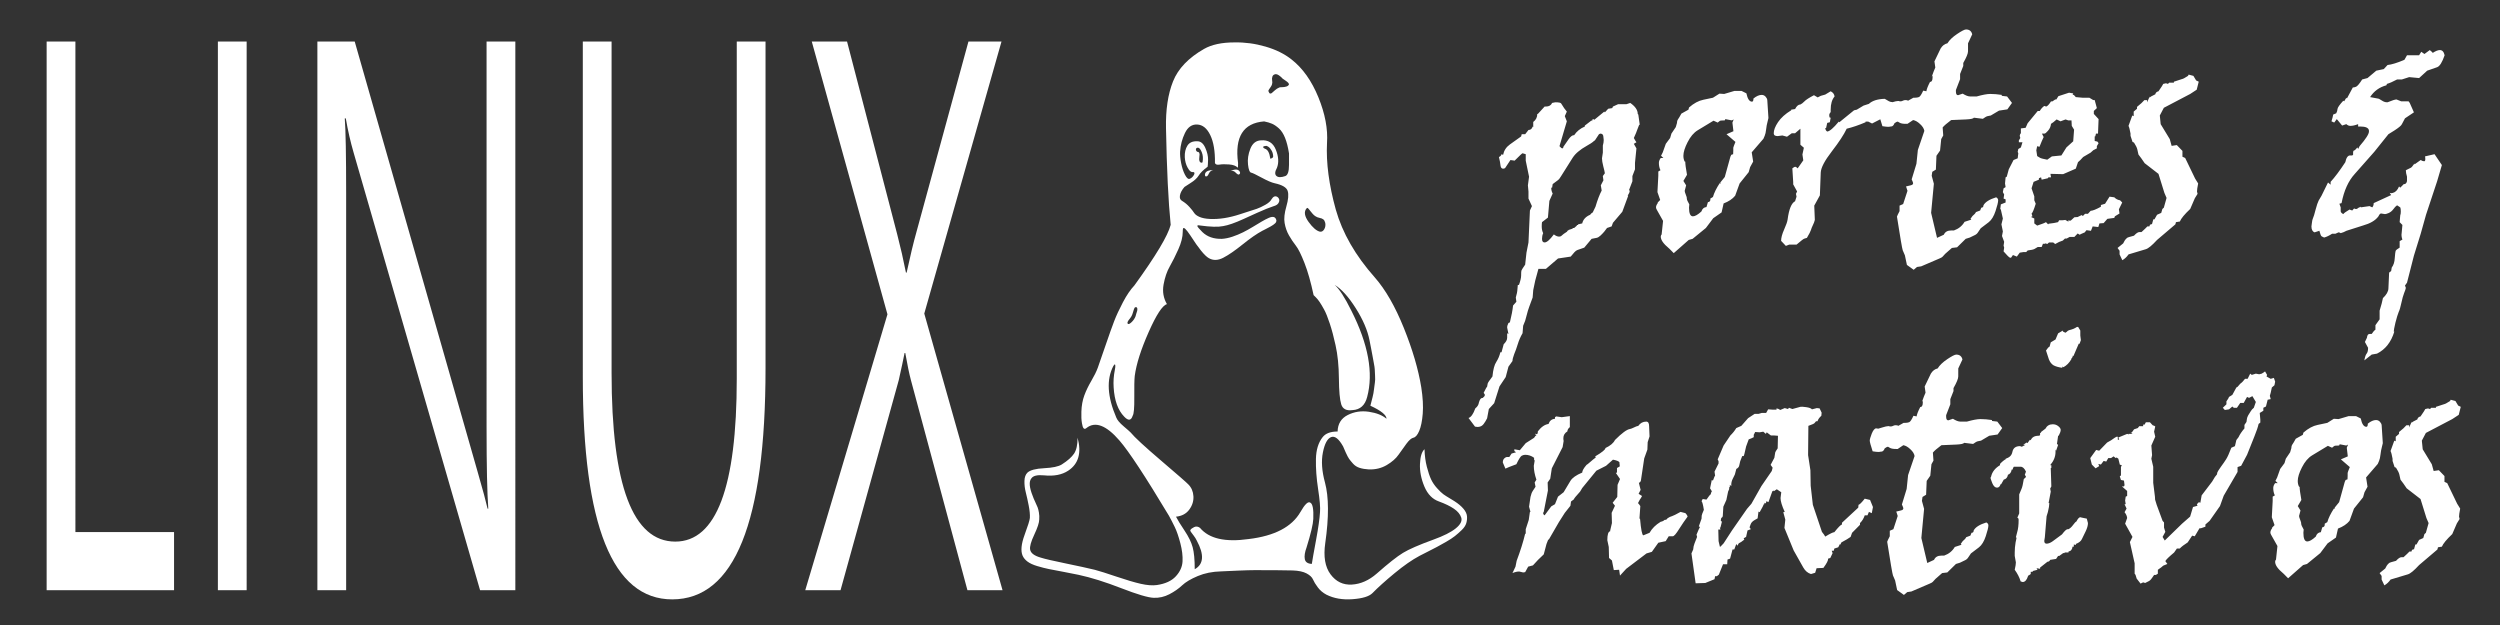 <?xml version="1.0" encoding="UTF-8" standalone="no"?>
<!-- Generator: Gravit.io -->

<svg
   style="isolation:isolate"
   viewBox="0 0 600 150"
   width="600"
   height="150"
   version="1.1"
   id="svg6"
   sodipodi:docname="ports.svg"
   inkscape:version="1.4 (86a8ad7, 2024-10-11)"
   xml:space="preserve"
   xmlns:inkscape="http://www.inkscape.org/namespaces/inkscape"
   xmlns:sodipodi="http://sodipodi.sourceforge.net/DTD/sodipodi-0.dtd"
   xmlns="http://www.w3.org/2000/svg"
   xmlns:svg="http://www.w3.org/2000/svg"><rect x="0" y="0" width="600" height="150" fill="#333333" stroke="none"/><defs
     id="defs6"><rect
       x="304.271"
       y="6.32"
       width="409.005"
       height="302.465"
       id="rect2" /></defs><sodipodi:namedview
     id="namedview6"
     pagecolor="#000000"
     bordercolor="#000000"
     borderopacity="0.25"
     inkscape:showpageshadow="2"
     inkscape:pageopacity="0.0"
     inkscape:pagecheckerboard="0"
     inkscape:deskcolor="#d1d1d1"
     inkscape:zoom="1.1075651"
     inkscape:cx="381.46742"
     inkscape:cy="64.556025"
     inkscape:window-width="1920"
     inkscape:window-height="1017"
     inkscape:window-x="1912"
     inkscape:window-y="-2"
     inkscape:window-maximized="1"
     inkscape:current-layer="svg6"><inkscape:page
       x="0"
       y="0"
       width="600"
       height="150"
       id="page2"
       margin="0"
       bleed="0" /></sodipodi:namedview><path
     fill="#555555"
     d="m 290.138,41.626 c -0.21,0.473 -0.409,0.709 -0.598,0.709 -0.234,0.049 -0.351,-0.075 -0.351,-0.372 0,-0.597 0.445,-0.97 1.336,-1.119 h 0.702 c -0.516,0.049 -0.878,0.31 -1.088,0.783 z m 6.393,-0.224 c -0.351,-0.372 -0.761,-0.485 -1.23,-0.337 1.124,-0.547 1.874,-0.497 2.249,0.15 0.141,0.299 0.07,0.523 -0.211,0.671 -0.187,0.049 -0.456,-0.112 -0.807,-0.485 z m -24.277,32.558 c -0.095,0.199 -0.2,0.51 -0.317,0.933 -0.117,0.423 -0.246,0.759 -0.387,1.007 -0.141,0.248 -0.375,0.571 -0.702,0.969 -0.328,0.496 -0.352,0.795 -0.07,0.895 0.187,0.049 0.48,-0.125 0.879,-0.523 0.399,-0.398 0.692,-0.846 0.879,-1.344 0.046,-0.15 0.094,-0.324 0.142,-0.523 0.048,-0.199 0.095,-0.348 0.142,-0.449 0.046,-0.1 0.082,-0.212 0.106,-0.337 0.024,-0.124 0.036,-0.224 0.036,-0.298 v -0.224 c 0,0 -0.023,-0.062 -0.07,-0.186 -0.046,-0.124 -0.117,-0.174 -0.211,-0.15 -0.192,-0.044 -0.333,0.03 -0.427,0.229 z m 56.634,23.419 c 0.187,-0.746 0.363,-1.43 0.526,-2.05 0.163,-0.621 0.28,-1.267 0.351,-1.938 0.07,-0.671 0.141,-1.206 0.211,-1.604 0.07,-0.398 0.083,-0.957 0.036,-1.678 -0.046,-0.721 -0.07,-1.205 -0.07,-1.454 0,-0.248 -0.082,-0.795 -0.245,-1.64 -0.163,-0.845 -0.257,-1.355 -0.281,-1.53 -0.024,-0.175 -0.141,-0.796 -0.351,-1.864 -0.21,-1.068 -0.339,-1.726 -0.387,-1.976 -0.468,-2.387 -1.569,-4.948 -3.303,-7.683 -1.734,-2.735 -3.421,-4.6 -5.059,-5.595 1.124,0.994 2.459,3.058 4.005,6.191 4.076,8.055 5.34,14.966 3.793,20.734 -0.516,1.989 -1.686,3.034 -3.512,3.134 -1.453,0.199 -2.354,-0.261 -2.705,-1.38 -0.351,-1.119 -0.538,-3.194 -0.562,-6.227 -0.024,-3.033 -0.293,-5.693 -0.807,-7.981 -0.421,-1.94 -0.878,-3.655 -1.369,-5.146 -0.492,-1.491 -0.948,-2.622 -1.369,-3.394 -0.421,-0.772 -0.784,-1.381 -1.088,-1.828 -0.304,-0.447 -0.609,-0.82 -0.913,-1.119 -0.304,-0.299 -0.48,-0.473 -0.526,-0.523 -0.657,-3.084 -1.383,-5.645 -2.179,-7.683 -0.796,-2.038 -1.487,-3.431 -2.073,-4.177 -0.586,-0.746 -1.136,-1.567 -1.65,-2.461 -0.514,-0.894 -0.866,-1.889 -1.055,-2.983 -0.187,-1.044 -0.046,-2.374 0.423,-3.991 0.469,-1.617 0.575,-2.847 0.317,-3.692 -0.258,-0.845 -1.3,-1.466 -3.128,-1.864 -0.703,-0.15 -1.746,-0.597 -3.128,-1.344 -1.382,-0.746 -2.213,-1.144 -2.494,-1.193 -0.375,-0.049 -0.633,-0.695 -0.773,-1.938 -0.141,-1.243 0.046,-2.511 0.562,-3.805 0.516,-1.294 1.359,-1.965 2.53,-2.014 1.733,-0.15 2.928,0.597 3.584,2.239 0.657,1.642 0.75,3.085 0.281,4.327 -0.516,0.945 -0.563,1.604 -0.142,1.976 0.421,0.372 1.124,0.385 2.109,0.038 0.609,-0.199 0.913,-1.094 0.913,-2.685 v -2.759 c -0.234,-1.493 -0.55,-2.735 -0.949,-3.728 -0.399,-0.993 -0.89,-1.751 -1.475,-2.275 -0.585,-0.524 -1.135,-0.897 -1.65,-1.119 -0.516,-0.223 -1.148,-0.409 -1.898,-0.559 -5.013,0.398 -7.097,3.729 -6.253,9.993 0,0.746 -0.023,1.119 -0.07,1.119 -0.421,-0.447 -1.112,-0.708 -2.073,-0.783 -0.961,-0.075 -1.734,-0.062 -2.318,0.038 -0.585,0.1 -0.947,-0.024 -1.088,-0.372 0.046,-2.834 -0.328,-5.072 -1.124,-6.714 -0.796,-1.642 -1.85,-2.488 -3.161,-2.537 -1.265,-0.049 -2.237,0.634 -2.916,2.05 -0.679,1.416 -1.066,2.895 -1.16,4.437 -0.046,0.746 0.035,1.666 0.245,2.759 0.21,1.093 0.514,2.026 0.913,2.797 0.399,0.772 0.761,1.107 1.088,1.007 0.468,-0.15 0.842,-0.498 1.124,-1.045 0.187,-0.447 0.023,-0.646 -0.492,-0.597 -0.328,0 -0.691,-0.36 -1.088,-1.081 -0.397,-0.721 -0.62,-1.554 -0.668,-2.499 -0.046,-1.093 0.164,-2.013 0.632,-2.759 0.468,-0.746 1.264,-1.095 2.39,-1.045 0.796,0 1.429,0.522 1.898,1.566 0.469,1.044 0.692,2.014 0.668,2.909 -0.024,0.896 -0.059,1.442 -0.106,1.64 -1.03,0.746 -1.756,1.467 -2.179,2.162 -0.375,0.597 -1.019,1.181 -1.931,1.752 -0.913,0.571 -1.393,0.882 -1.441,0.933 -0.609,0.697 -0.971,1.368 -1.088,2.014 -0.117,0.646 0.058,1.094 0.526,1.344 0.657,0.398 1.242,0.882 1.756,1.454 0.514,0.571 0.889,1.044 1.124,1.418 0.235,0.374 0.669,0.697 1.3,0.969 0.631,0.272 1.462,0.434 2.494,0.485 2.202,0.1 4.592,-0.273 7.168,-1.119 0.095,-0.049 0.633,-0.224 1.617,-0.523 0.983,-0.299 1.791,-0.56 2.424,-0.783 0.633,-0.223 1.324,-0.546 2.073,-0.969 0.75,-0.423 1.241,-0.858 1.475,-1.306 0.421,-0.697 0.89,-0.896 1.405,-0.597 0.234,0.15 0.386,0.361 0.456,0.635 0.07,0.274 0,0.572 -0.211,0.895 -0.211,0.323 -0.598,0.559 -1.16,0.709 -0.937,0.299 -2.261,0.834 -3.971,1.604 -1.71,0.77 -2.776,1.255 -3.197,1.454 -2.061,0.945 -3.701,1.517 -4.92,1.716 -1.171,0.248 -3.021,0.198 -5.552,-0.15 -0.468,-0.1 -0.678,-0.05 -0.632,0.15 0.046,0.2 0.444,0.673 1.194,1.418 1.171,1.144 2.74,1.691 4.708,1.64 0.796,-0.049 1.639,-0.224 2.53,-0.523 0.89,-0.299 1.734,-0.648 2.53,-1.045 0.796,-0.398 1.581,-0.833 2.354,-1.306 0.773,-0.473 1.477,-0.895 2.109,-1.267 0.633,-0.372 1.207,-0.671 1.722,-0.895 0.516,-0.224 0.926,-0.286 1.23,-0.186 0.304,0.1 0.504,0.374 0.598,0.821 0,0.1 -0.023,0.212 -0.07,0.337 -0.046,0.124 -0.14,0.248 -0.281,0.372 -0.141,0.124 -0.282,0.236 -0.423,0.337 -0.141,0.1 -0.34,0.224 -0.598,0.372 -0.258,0.148 -0.468,0.26 -0.632,0.337 -0.163,0.076 -0.397,0.2 -0.702,0.372 -0.304,0.172 -0.527,0.284 -0.668,0.337 -1.312,0.697 -2.892,1.791 -4.742,3.282 -1.85,1.491 -3.407,2.56 -4.672,3.208 -1.265,0.648 -2.413,0.672 -3.442,0.074 -0.983,-0.547 -2.459,-2.362 -4.427,-5.444 -1.03,-1.542 -1.615,-2.088 -1.756,-1.64 -0.046,0.15 -0.07,0.398 -0.07,0.745 0,1.243 -0.352,2.648 -1.055,4.215 -0.703,1.567 -1.394,2.947 -2.073,4.139 -0.679,1.192 -1.171,2.634 -1.475,4.327 -0.304,1.693 -0.035,3.26 0.807,4.7 -1.078,0.299 -2.542,2.537 -4.391,6.714 -1.85,4.177 -2.962,7.682 -3.337,10.516 -0.095,0.896 -0.13,2.611 -0.106,5.146 0.024,2.535 -0.105,4.002 -0.387,4.401 -0.375,1.193 -1.054,1.268 -2.037,0.224 -1.499,-1.542 -2.342,-3.879 -2.53,-7.01 -0.095,-1.392 -6.4e-4,-2.785 0.281,-4.177 0.187,-0.945 0.164,-1.393 -0.07,-1.344 l -0.281,0.372 c -1.686,3.232 -1.453,7.358 0.702,12.38 0.234,0.597 0.819,1.293 1.756,2.088 0.937,0.796 1.499,1.293 1.686,1.492 0.937,1.144 3.373,3.394 7.308,6.75 3.935,3.356 6.113,5.258 6.534,5.707 0.75,0.746 1.159,1.691 1.23,2.833 0.07,1.142 -0.258,2.212 -0.985,3.208 -0.727,0.996 -1.793,1.568 -3.197,1.716 0.375,0.746 1.054,1.853 2.037,3.32 0.983,1.467 1.639,2.809 1.967,4.027 0.328,1.217 0.492,2.97 0.492,5.258 2.156,-1.193 2.32,-3.481 0.492,-6.862 -0.187,-0.398 -0.433,-0.796 -0.738,-1.193 -0.304,-0.398 -0.527,-0.696 -0.668,-0.895 -0.141,-0.199 -0.188,-0.348 -0.142,-0.449 0.141,-0.248 0.445,-0.485 0.913,-0.709 0.468,-0.224 0.936,-0.162 1.405,0.186 2.156,2.586 6.043,3.481 11.663,2.685 6.23,-0.746 10.375,-2.909 12.437,-6.49 1.078,-1.889 1.875,-2.635 2.39,-2.239 0.562,0.299 0.796,1.592 0.702,3.879 -0.046,1.243 -0.585,3.53 -1.617,6.862 -0.421,1.144 -0.562,2.077 -0.423,2.797 0.139,0.721 0.702,1.106 1.686,1.155 0.141,-0.945 0.48,-2.859 1.019,-5.743 0.538,-2.883 0.854,-5.121 0.949,-6.714 0.095,-1.044 -0.058,-2.871 -0.456,-5.482 -0.399,-2.611 -0.574,-5.023 -0.526,-7.234 0.048,-2.212 0.587,-3.964 1.617,-5.258 0.703,-0.896 1.898,-1.344 3.584,-1.344 0.046,-1.839 0.854,-3.157 2.424,-3.953 1.569,-0.796 3.268,-1.057 5.095,-0.783 1.827,0.274 3.233,0.833 4.216,1.678 -0.002,-0.893 -1.291,-1.938 -3.867,-3.131 z M 288.449,36.589 c -0.258,-0.648 -0.527,-1.021 -0.807,-1.119 -0.421,-0.1 -0.632,0.074 -0.632,0.523 0.095,0.248 0.211,0.398 0.351,0.449 0.468,0 0.632,0.373 0.492,1.119 -0.141,0.994 0.046,1.492 0.562,1.492 0.141,0 0.211,-0.075 0.211,-0.224 0.139,-0.845 0.08,-1.591 -0.178,-2.239 z m 29.161,16.075 c -0.21,-0.173 -0.514,-0.298 -0.913,-0.372 -0.399,-0.075 -0.738,-0.212 -1.019,-0.411 -0.234,-0.15 -0.456,-0.348 -0.668,-0.597 -0.211,-0.248 -0.376,-0.447 -0.492,-0.597 -0.117,-0.15 -0.246,-0.311 -0.387,-0.485 -0.141,-0.173 -0.235,-0.273 -0.281,-0.298 -0.046,-0.025 -0.14,0.012 -0.281,0.112 -0.657,0.796 -0.492,1.877 0.492,3.244 0.985,1.367 1.899,2.15 2.741,2.349 0.421,0.049 0.761,-0.15 1.019,-0.597 0.258,-0.447 0.34,-0.944 0.245,-1.492 -0.095,-0.398 -0.247,-0.683 -0.456,-0.857 z m -12.05,-15.03 c 0,-0.547 -0.117,-1.032 -0.351,-1.454 -0.234,-0.422 -0.492,-0.733 -0.773,-0.933 -0.282,-0.2 -0.492,-0.275 -0.632,-0.224 -0.657,0.049 -0.821,0.224 -0.492,0.523 l 0.281,0.15 c 0.657,0.199 1.079,0.97 1.266,2.313 0,0.15 0.187,0.099 0.562,-0.15 z m 3.618,-17.751 c -0.117,-0.148 -0.328,-0.322 -0.632,-0.523 -0.304,-0.2 -0.527,-0.35 -0.668,-0.449 -0.703,-0.746 -1.265,-1.119 -1.686,-1.119 -0.421,0.049 -0.69,0.235 -0.807,0.558 -0.117,0.323 -0.14,0.646 -0.07,0.969 0.07,0.323 0.058,0.634 -0.036,0.933 -0.046,0.199 -0.187,0.46 -0.423,0.783 -0.235,0.323 -0.376,0.547 -0.423,0.671 -0.046,0.124 0.024,0.336 0.211,0.635 0.187,0.15 0.375,0.15 0.562,0 0.187,-0.15 0.445,-0.373 0.773,-0.671 0.328,-0.298 0.68,-0.521 1.055,-0.671 0.046,-0.049 0.257,-0.074 0.632,-0.074 0.375,0 0.726,-0.05 1.055,-0.15 0.328,-0.1 0.539,-0.274 0.632,-0.523 0,-0.098 -0.058,-0.222 -0.175,-0.37 z m 42.057,102.221 c 0.516,0.622 0.797,1.219 0.843,1.79 0.046,0.571 -0.012,1.131 -0.175,1.678 -0.163,0.547 -0.526,1.094 -1.088,1.64 -0.562,0.546 -1.112,1.03 -1.65,1.454 -0.538,0.423 -1.241,0.883 -2.109,1.38 -0.868,0.496 -1.605,0.907 -2.213,1.232 -0.607,0.325 -1.357,0.71 -2.249,1.155 -0.892,0.446 -1.524,0.769 -1.898,0.969 -1.779,0.945 -3.782,2.337 -6.008,4.177 -2.226,1.839 -3.994,3.431 -5.304,4.774 -0.796,0.796 -2.389,1.28 -4.778,1.454 -2.389,0.173 -4.474,-0.187 -6.253,-1.081 -0.844,-0.447 -1.535,-1.031 -2.073,-1.752 -0.538,-0.721 -0.925,-1.355 -1.16,-1.902 -0.235,-0.547 -0.75,-1.032 -1.545,-1.454 -0.794,-0.422 -1.896,-0.658 -3.303,-0.709 -2.061,-0.049 -5.106,-0.074 -9.136,-0.074 -0.89,0 -2.225,0.037 -4.005,0.112 -1.779,0.075 -3.138,0.137 -4.077,0.186 -2.061,0.049 -3.923,0.422 -5.585,1.119 -1.662,0.697 -2.916,1.443 -3.76,2.239 -0.844,0.796 -1.863,1.504 -3.056,2.127 -1.193,0.622 -2.446,0.908 -3.76,0.857 -1.358,-0.049 -3.958,-0.82 -7.8,-2.313 -3.842,-1.493 -7.262,-2.562 -10.26,-3.208 -0.89,-0.199 -2.085,-0.435 -3.584,-0.709 -1.499,-0.274 -2.67,-0.497 -3.512,-0.671 -0.842,-0.173 -1.767,-0.41 -2.775,-0.709 -1.007,-0.299 -1.792,-0.66 -2.354,-1.081 -0.562,-0.422 -0.96,-0.906 -1.194,-1.454 -0.468,-1.144 -0.304,-2.797 0.492,-4.96 0.796,-2.162 1.218,-3.517 1.266,-4.065 0.046,-0.796 -0.047,-1.79 -0.281,-2.983 -0.234,-1.193 -0.468,-2.25 -0.702,-3.17 -0.234,-0.92 -0.34,-1.827 -0.317,-2.723 0.022,-0.896 0.268,-1.567 0.738,-2.014 0.657,-0.597 1.991,-0.945 4.005,-1.045 2.013,-0.1 3.419,-0.399 4.216,-0.895 1.406,-0.896 2.39,-1.766 2.952,-2.611 0.562,-0.845 0.843,-2.113 0.843,-3.805 0.983,3.63 0.234,6.265 -2.249,7.905 -1.499,0.994 -3.443,1.368 -5.833,1.119 -1.593,-0.15 -2.601,0.099 -3.022,0.745 -0.609,0.746 -0.492,2.163 0.351,4.251 0.095,0.299 0.282,0.747 0.562,1.344 0.28,0.597 0.48,1.045 0.598,1.344 0.118,0.299 0.224,0.722 0.317,1.267 0.093,0.546 0.116,1.092 0.07,1.64 0,0.746 -0.398,1.964 -1.194,3.654 -0.796,1.69 -1.124,2.883 -0.985,3.58 0.141,0.845 1.007,1.491 2.599,1.938 0.937,0.299 2.916,0.759 5.938,1.38 3.022,0.621 5.352,1.131 6.991,1.53 1.124,0.299 2.858,0.846 5.201,1.64 2.343,0.794 4.275,1.366 5.797,1.716 1.522,0.35 2.821,0.45 3.899,0.298 2.015,-0.299 3.526,-0.995 4.533,-2.088 1.007,-1.093 1.546,-2.287 1.617,-3.58 0.07,-1.294 -0.105,-2.748 -0.526,-4.363 -0.421,-1.615 -0.866,-2.908 -1.336,-3.879 -0.469,-0.971 -0.938,-1.878 -1.405,-2.723 -5.668,-9.447 -9.626,-15.464 -11.874,-18.051 -3.185,-3.68 -5.832,-4.675 -7.94,-2.983 -0.516,0.447 -0.867,0.074 -1.055,-1.119 -0.141,-0.796 -0.188,-1.74 -0.142,-2.833 0.046,-1.442 0.28,-2.734 0.702,-3.879 0.421,-1.144 0.983,-2.313 1.686,-3.506 0.703,-1.193 1.218,-2.238 1.545,-3.134 0.375,-1.044 0.995,-2.834 1.862,-5.37 0.866,-2.536 1.557,-4.475 2.073,-5.817 0.516,-1.341 1.219,-2.858 2.109,-4.549 0.89,-1.691 1.804,-3.034 2.741,-4.027 5.152,-7.111 8.056,-11.959 8.713,-14.545 -0.562,-5.569 -0.937,-13.277 -1.124,-23.123 -0.095,-4.476 0.468,-8.242 1.686,-11.299 1.219,-3.057 3.701,-5.655 7.447,-7.795 1.827,-1.044 4.263,-1.566 7.308,-1.566 2.482,-0.049 4.965,0.286 7.447,1.007 2.482,0.721 4.567,1.753 6.253,3.096 2.67,2.089 4.813,5.11 6.429,9.063 1.616,3.953 2.307,7.619 2.073,11.001 -0.234,4.724 0.469,10.045 2.109,15.963 1.593,5.618 4.708,11.038 9.345,16.259 2.577,2.934 4.907,6.987 6.991,12.158 2.084,5.171 3.477,9.92 4.18,14.247 0.375,2.436 0.492,4.537 0.351,6.303 -0.141,1.766 -0.422,3.146 -0.843,4.139 -0.421,0.993 -0.89,1.539 -1.405,1.64 -0.468,0.1 -1.018,0.573 -1.65,1.418 -0.633,0.845 -1.265,1.727 -1.898,2.647 -0.633,0.92 -1.581,1.753 -2.847,2.499 -1.265,0.746 -2.694,1.095 -4.286,1.045 -0.844,-0.049 -1.581,-0.173 -2.213,-0.372 -0.631,-0.199 -1.158,-0.535 -1.581,-1.007 -0.423,-0.473 -0.739,-0.858 -0.949,-1.155 -0.21,-0.298 -0.479,-0.808 -0.807,-1.53 -0.328,-0.722 -0.539,-1.207 -0.632,-1.454 -1.03,-1.839 -1.99,-2.586 -2.88,-2.239 -0.89,0.347 -1.546,1.565 -1.967,3.654 -0.421,2.089 -0.257,4.501 0.492,7.234 0.937,3.482 0.96,8.33 0.07,14.545 -0.468,3.232 -0.046,5.731 1.266,7.497 1.312,1.766 3.021,2.586 5.129,2.461 2.108,-0.126 4.098,-1.008 5.972,-2.647 2.764,-2.436 4.861,-4.089 6.289,-4.96 1.429,-0.87 3.852,-1.927 7.272,-3.17 2.482,-0.896 4.286,-1.804 5.41,-2.723 1.124,-0.92 1.557,-1.777 1.3,-2.573 -0.258,-0.796 -0.843,-1.504 -1.756,-2.127 -0.913,-0.622 -2.119,-1.206 -3.618,-1.752 -1.545,-0.547 -2.705,-1.741 -3.478,-3.58 -0.773,-1.839 -1.125,-3.642 -1.055,-5.408 0.07,-1.766 0.433,-2.947 1.088,-3.542 0.046,1.542 0.234,2.947 0.562,4.215 0.328,1.268 0.668,2.275 1.019,3.022 0.351,0.746 0.831,1.455 1.441,2.127 0.61,0.671 1.102,1.144 1.475,1.418 0.373,0.274 0.877,0.597 1.511,0.969 0.634,0.372 1.021,0.609 1.16,0.709 0.937,0.599 1.663,1.208 2.179,1.831 z"
     id="path1"
     style="fill:#ffffff;stroke-width:6.684" /><path
     style="font-size:97.019px;line-height:1.7;font-family:'Yu Gothic UI';-inkscape-font-specification:'Yu Gothic UI';letter-spacing:1.705px;word-spacing:7.97px;fill:#ffffff;stroke-width:1.474"
     d="M 41.771,141.646 H 11.193 V 9.965 h 6.905 V 127.688 h 23.673 z m 17.426,0 H 52.292 V 9.965 h 6.905 z m 64.484,0 h -8.466 L 84.884,36.687 q -1.151,-3.949 -1.891,-8.264 h -0.247 q 0.329,4.224 0.329,18.09 V 141.646 H 76.171 V 9.965 h 8.96 L 114.639,113.271 q 1.849,6.428 2.384,8.815 h 0.164 q -0.411,-5.693 -0.411,-19.376 V 9.965 h 6.905 z m 60.046,-53.26 q 0,55.464 -22.399,55.464 -21.454,0 -21.454,-53.352 V 9.965 h 6.905 V 89.488 q 0,40.496 15.289,40.496 14.755,0 14.755,-39.118 V 9.965 h 6.905 z m 56.881,53.26 h -8.425 l -13.563,-50.413 q -0.616,-2.296 -1.356,-6.52 h -0.164 q -0.411,2.112 -1.397,6.52 l -13.974,50.413 h -8.466 L 212.989,75.438 194.824,9.965 h 8.466 L 215.332,56.246 q 1.192,4.591 2.096,9.183 h 0.164 q 1.315,-6.061 2.302,-9.55 L 232.429,9.965 h 7.932 L 221.826,75.255 Z"
     id="text1"
     aria-label="LINUX" /><g
     id="text2"
     style="font-size:85.333px;line-height:0.6;font-family:'Yu Gothic UI';-inkscape-font-specification:'Yu Gothic UI';letter-spacing:-1.725px;word-spacing:7.01px;white-space:pre;fill:#ffffff"
     transform="matrix(1.107,0,0,1.208,22.845,-10.347)"
     aria-label="portes &amp;&#10;nativos"><path
       style="font-size:64px;font-family:'Viner Hand ITC';-inkscape-font-specification:'Viner Hand ITC'"
       d="m 320.646,35.42 q 0.812,-1.125 2.312,-1.719 v -0.188 l 1.469,-1.031 0.125,0.188 v -0.312 l 0.25,-0.125 0.219,0.125 2.156,-1.625 0.125,0.156 0.719,-0.719 0.875,-0.125 0.156,-0.312 1.125,-0.469 h 1.812 l 0.812,-0.25 q 1.625,1.031 1.625,2.188 l 0.125,0.125 0.312,2.031 h -0.125 q -0.281,0.594 -0.438,1.031 -0.125,0.406 -0.719,1.594 0.344,0.594 0.562,0.844 l -0.562,0.312 0.562,0.906 -0.312,2.875 v 1.281 l -0.562,1.344 v 1.031 l -0.719,1.719 q 0.125,0.125 0.125,0.25 0,0.281 -0.438,0.906 h 0.125 l -1.281,3.188 -2.031,2.188 -0.281,0.719 -1,0.312 q -0.281,0.375 -0.594,0.719 -0.312,0.344 -0.812,0.781 -0.469,0.406 -0.875,0.469 l -1.062,0.188 -1.594,1.75 -1.469,0.469 q -0.312,0.094 -0.656,0.438 l -0.812,0.875 -2.75,0.375 -2.625,2.062 h -1.625 l -0.688,2.312 -0.438,1.906 -0.125,1.469 q -0.906,2.219 -1.031,2.625 l -0.594,2 -0.438,1 -0.125,1.469 q -0.656,1.031 -1.031,2.156 -0.375,1.125 -0.781,2 -0.375,0.906 -0.375,1.375 l -0.875,1.125 -0.594,2.062 -1.344,1.844 -1.156,3.344 -1.156,1.156 -0.375,1.844 q 0,0.031 -0.375,0.625 -0.375,0.594 -0.75,0.844 -0.406,0.25 -0.969,0.25 l -0.531,-0.062 -1.406,-1.719 q 0.812,-0.219 1.469,-1.906 0.688,-0.5 0.781,-1.156 0.281,-0.906 0.688,-0.906 h 0.125 q 0.469,-0.344 0.469,-0.562 v -0.125 l -0.25,-0.344 q 0.625,-1.156 0.75,-1.219 l 0.125,-0.625 q 0.062,-0.25 1.031,-1.406 0.219,-2.062 0.844,-2.906 0.594,-0.844 0.875,-1.906 h 0.25 l 0.469,-1.594 q 0.75,-0.656 0.75,-1.281 v -0.906 l 0.281,0.156 -0.281,-1.281 q 0,-0.406 0.281,-0.906 l 0.312,-0.125 q 0.531,-1.969 0.688,-3.344 l 0.719,-0.75 -0.125,-0.844 q 0,-0.031 0.156,-0.562 0.188,-0.5 0.281,-1.938 h 0.25 q 0.469,-1.219 0.469,-1.844 0,-0.812 0.062,-1 0.062,-0.188 0.812,-1.188 l 0.281,-2.375 0.438,-2.031 0.312,-6.344 0.438,-0.875 -0.75,-1.5 v -1.406 l -0.125,-1.219 0.25,-1.719 -0.719,-3.188 v -1.281 l -0.688,-0.188 q -0.094,-0.031 -1.719,1.469 l -0.906,-0.125 -1.156,1.594 q -0.188,0.125 -0.438,0.125 -0.469,0 -0.562,-0.625 -0.062,-0.656 -0.344,-1.688 0.469,-0.188 0.562,-0.562 l 0.344,0.125 q 0.281,-1.281 1.469,-2.062 l 2.438,-1.594 0.125,-0.438 h 0.75 l 0.719,-0.844 q 0.688,0 0.906,-0.688 l 0.125,0.125 v -1.031 q 0.875,-0.594 0.875,-1.594 h 0.125 l 1.469,-1.469 h 0.281 q 1,0 1.344,-0.719 l 0.688,-0.125 q 1.156,0 1.281,0.25 0.688,1.062 1.219,1.594 l -0.438,0.906 0.438,1.031 -1.594,4.938 q 0.438,0.438 0.562,0.438 0.281,0 0.281,-0.312 l 1.156,-1.531 q 0.625,-0.781 1.125,-0.781 z m 6.656,7.562 q -0.062,-0.406 -0.344,-1.375 -0.281,-1 -0.281,-1.594 l 0.188,-1.125 v -1.406 q 0.188,-0.594 0.188,-1.094 l -0.062,-0.531 q 0,-0.75 -0.688,-0.75 l -0.281,0.125 -0.875,1.219 q -0.219,0.094 -0.438,0.312 -0.219,0.188 -1.344,0.781 -1.094,0.562 -1.812,1.125 -0.719,0.531 -1.219,1.219 l -2.531,3.688 q -0.344,0.562 -0.719,0.812 l -1.094,0.75 -0.125,0.719 h -0.188 q 0,0.656 0.312,1.156 l -0.719,1.469 -0.312,3.312 -1.281,0.906 q -0.062,0.312 -0.062,0.844 0,0.781 0.312,1.344 -0.25,0.531 -0.25,1.125 0,0.719 0.562,0.719 0.719,0 2,-1.594 0.625,0.438 1.156,0.438 0.344,0 0.562,-0.219 0.25,-0.25 1.219,-0.812 l -0.125,-0.125 h 0.375 l -0.125,-0.125 1.031,-0.312 v -0.125 h 0.312 l 0.594,-0.469 v -0.125 h 0.25 v -0.125 l 0.906,-0.188 q 0.281,-1.156 1.719,-1.719 0.156,-0.25 0.562,-0.469 l 0.594,-1.125 q 0.656,-2.031 1.344,-3.219 l -0.188,-1.031 0.562,-1 -0.125,-0.844 z m 28.057,-16.344 h 1.594 l 1.031,0.469 q 0.375,1.656 1.219,1.656 0.312,0 0.312,-0.625 0.969,-0.719 1.781,-0.719 0.5,0 0.844,0.344 0.344,0.344 0.375,0.688 l 0.25,3.562 -0.188,0.719 q -0.219,0.719 -0.312,1.531 -0.094,0.812 -0.312,1.281 -0.188,0.469 -0.281,0.594 l -2.531,2.688 0.312,1.844 -0.656,1.094 -0.312,1 -1.969,2.25 -0.969,2.438 q -0.875,0.969 -2.5,1.531 l -0.438,1.781 -1.812,1.156 -1.594,1.938 -2.875,2.156 -0.844,0.219 -3.25,2.625 -0.906,-0.844 q -1.062,-0.812 -1.5,-1.406 -0.406,-0.562 -0.406,-1.031 0,-0.25 0.188,-0.438 l 0.312,-2.688 -1.344,-2.188 q -0.188,-0.281 -0.188,-0.5 0,-0.375 0.375,-0.844 v -0.125 l 0.531,-0.5 -0.594,-1.562 0.188,-3.25 v -0.844 l 0.469,-0.25 q -0.344,-0.625 -0.344,-1.469 0,-0.469 0.406,-0.969 h 0.562 l -0.5,-0.438 0.375,-0.688 0.656,-1.688 0.938,-1.156 0.281,-0.875 0.938,-1.281 q 0.125,-0.438 0.25,-0.781 v 0.062 q 0,-0.5 0.219,-0.812 0.25,-0.312 0.75,-1.156 l 1.531,-0.781 0.125,-0.438 q 1.562,-1.25 3.094,-1.531 l 2.094,-0.406 1.406,-0.812 1.031,0.062 z m -1.938,5.594 -0.125,0.25 q -0.562,0 -0.812,0.031 -0.25,0 -0.719,0.406 l -0.906,-0.375 -3.438,1.906 q -1.281,0.719 -2.188,2.375 -0.906,1.625 -0.906,2.688 0,0.656 0.281,1.156 h 0.125 q 0,0.719 0.375,2.625 l -0.781,1.219 0.594,0.875 -0.312,1.094 q 0,0.219 0.25,0.781 0.25,0.531 0.219,0.812 0,0.25 0.531,1.094 l -0.062,0.656 q 0,1.719 0.844,1.719 0.688,0 1.844,-0.969 0.281,-0.812 1.094,-0.875 l 0.312,-0.969 q 0.531,-0.062 0.531,-0.5 v -0.219 q 0.156,-0.094 0.344,-0.188 0.188,-0.094 0.219,-0.125 0.375,-1.219 1.469,-2.75 l 0.219,0.125 -0.094,-0.25 0.969,-1.094 1.219,-4.031 0.188,-0.375 0.406,-0.125 0.031,-0.719 v -0.562 q 0.031,-0.188 0.469,-1.156 l -1.938,-1.531 1.5,-0.594 -0.219,-1.719 0.281,-0.625 -0.406,0.188 z m 22.838,-5.531 q 0.75,0.344 0.844,1.031 -0.844,0.906 -0.844,2.625 v 0.469 q -0.312,0.312 -0.312,0.625 0,0.344 0.125,0.5 h 0.188 l -0.188,0.906 -0.562,0.125 -0.25,1.031 h -0.188 q 0.094,0.531 0.438,0.688 0.781,-0.062 2.5,-1.969 l 0.125,0.125 3.188,-2.375 0.594,-0.125 1.469,-0.812 1.156,-0.344 q 1.094,-0.938 3.438,-1 1.062,0.625 1.406,0.625 0.406,0 0.406,0.25 0,0.219 -0.281,1.281 l -1.344,0.781 -0.75,0.938 -2.188,1.031 -0.812,-0.375 h -0.594 v 0.125 q -2.25,0.875 -4.094,1.281 -0.875,1.719 -3.219,4.5 -2.344,2.781 -2.406,4.219 l -0.188,4.531 -1.219,2.031 0.125,2.844 q -0.125,0.5 -0.438,1.062 -0.281,0.531 -0.406,0.938 -0.125,0.406 -0.875,1.562 l -0.562,0.156 q -0.219,0.031 -1.688,1.188 h -1.594 l -0.719,0.25 -1.031,-1 q 0,-0.906 0.656,-2.25 0.656,-1.344 0.75,-1.969 0.438,-3.094 1.625,-3.656 l 0.312,-0.906 -0.125,-0.562 0.25,-0.469 -0.844,-1.406 v -0.438 l -0.188,-2.75 q 0.438,-0.312 0.594,-0.312 0.25,0 0.562,0.312 l 1.219,-1.594 -0.188,-1.156 0.312,-1.344 -0.75,-0.594 v -3.188 l -1.156,0.906 h -0.719 l -1.031,0.688 -1,-0.25 -1.031,0.125 q -0.844,0 -0.844,-0.562 0,-0.938 0.938,-2.219 0.938,-1.281 2.844,-2.344 v -0.125 l 0.844,-0.125 q 0.5,-0.906 1.156,-0.906 0.375,-0.156 0.844,-0.594 0.469,-0.469 2.094,-1.25 l 0.812,0.438 0.656,-0.312 0.969,-0.25 z m 29.775,-7.938 q 0,0.656 -1.031,2.312 v 0.594 l -0.688,1.594 v 1.031 l -0.906,2.156 v 0.312 q 0,0.719 0.469,0.719 l 1,-0.312 q 0.969,0.562 1.625,0.562 h 1.406 q 1.938,-0.5 2.938,-0.5 1.156,0 2.5,0.188 v 0.188 l 1.156,0.125 1.062,1.281 -1,1.281 -1.812,0.25 -1.781,0.969 -0.688,0.125 q -0.344,0.062 -1.031,0.531 l -1.938,-0.219 q -0.188,0.281 -1.719,0.344 l -3.219,0.125 q -1.406,0.969 -1.844,1.469 l 0.125,1.594 -0.438,0.719 -0.25,2.281 -0.781,1.031 -0.125,2.75 -0.781,0.438 -0.125,0.781 0.469,1.594 -0.594,5.781 1.281,4.969 1.469,-0.625 q 0.406,-0.844 1.594,-0.844 h 0.594 q 1.531,-0.5 2.312,-1.719 l 1.469,-0.438 -0.188,-0.156 0.438,-0.562 q 0.594,-0.438 0.75,-0.781 l 0.906,-0.312 0.25,-0.562 q 0.469,0 0.469,-0.469 0.562,-0.969 2.75,-1.594 0.438,0.219 0.438,0.594 0,0.562 -0.562,2.125 -0.562,1.562 -1.469,2.219 l -1.75,1.219 -0.531,0.719 q -0.281,0.438 -0.719,0.625 l -1.125,0.5 -0.875,0.25 -1.875,1.688 -1.125,0.125 -1.438,1.156 -0.594,0.594 q -0.156,0.156 -0.656,0.344 l -3.969,1.562 -0.906,0.125 -0.719,0.562 -1.469,-0.969 -0.438,-1.906 -0.469,-1 q -0.188,-0.469 -1.25,-6.688 0.062,-0.219 0.562,-1.094 v -1.094 l 0.781,-0.312 0.938,-2.625 -0.312,-0.875 q 1.312,-0.25 1.406,-0.375 0.125,-0.125 0.125,-0.281 0,-0.125 -0.312,-0.75 l 1.031,-3.094 0.312,-2.75 1.406,-3.781 q -0.125,-0.688 -0.906,-1.344 -0.781,-0.688 -1.531,-0.812 l -1.219,0.75 h -0.375 q -0.906,0 -1.312,-0.219 -0.375,-0.219 -0.406,-0.219 -0.281,0 -0.719,0.312 -0.281,0.656 -0.75,0.656 h -0.125 q -0.156,0.062 -0.531,0.062 -0.344,0 -1.219,-0.125 -0.625,-1.75 -0.625,-2.125 0,-0.375 0.438,-1.406 0.469,-1.031 0.969,-1.031 l 0.438,0.062 0.906,-0.25 q 0.875,-0.25 1.219,-0.25 h 0.188 q 0.125,0.062 0.375,0.062 0.312,0 0.531,-0.125 0.25,-0.125 0.562,-0.125 0.406,0 0.562,0.125 l 1.156,-0.594 h 0.344 q 0.469,0 0.844,-0.125 0.375,-0.125 0.938,-1.281 l 0.688,0.125 q 0.094,-0.625 0.781,-1.844 0.562,-0.031 0.562,-0.906 v -0.375 l -0.188,0.25 q 0.469,-1.219 0.781,-1.844 l -0.188,-1.219 1.344,-2.562 q 0.562,-0.844 1.469,-1.031 0.625,-0.938 2.094,-1.844 1.469,-0.906 1.938,-0.906 1.094,0 1.344,0.969 l -0.906,1.781 z m 21.9,8.219 0.781,0.125 h 0.125 l -0.125,0.312 h 0.25 l 0.438,0.438 1.469,0.125 h 1.469 l 0.844,0.469 h 0.312 l 0.469,1.594 -0.656,0.562 v 0.594 l 1.031,1.031 -0.125,2.875 h -0.438 l -0.156,0.562 h -0.125 v 0.906 l 0.594,0.125 0.25,0.312 -0.375,0.594 v 0.438 l -0.781,0.375 -0.562,0.469 -1.625,0.875 q -0.656,0.688 -1.125,1.031 l -0.469,1.281 -2.75,1.094 -2.75,-0.062 0.125,0.688 h -0.562 l -0.125,0.188 -1.344,0.281 -0.125,-0.469 -0.469,0.188 v 0.281 l -1.156,0.438 -0.438,1.281 0.594,1.594 v 0.781 l 0.312,0.688 q -0.625,1.844 -0.906,1.938 l 0.188,0.562 -0.312,0.125 0.719,0.312 v 0.969 l 0.625,0.438 q 1.562,-0.469 1.906,-0.688 l 0.469,0.438 0.125,-0.125 q 1.281,-0.125 2.031,-0.312 l 0.219,-0.375 h 0.75 l 0.594,-0.062 0.75,0.375 -0.188,-0.25 h 0.625 l 0.781,-0.656 0.906,-0.062 h -0.188 l 0.875,-0.375 0.25,0.188 0.469,-0.438 h 0.625 l 0.594,-0.594 q 0.688,-0.031 2.219,-0.812 v -0.344 l 0.906,-0.25 0.969,-1.406 1.031,0.125 q 0.531,0.5 1.25,0.594 l 0.469,0.438 -0.719,1.344 0.125,0.844 -1,0.562 -0.125,0.312 -1.5,0.188 -0.812,0.844 -0.906,0.062 -0.25,0.719 -1.219,-0.125 -0.375,0.875 -0.969,-0.125 -0.375,0.438 q -1.062,0.406 -1.094,0.469 l -0.438,-0.25 -0.719,0.688 h -1.031 l -0.625,0.312 h -0.375 l -0.469,0.406 q -0.812,0.219 -1.656,0.688 l -0.438,-0.312 h -0.906 l -0.375,0.312 -0.344,-0.125 -0.438,0.125 -0.125,-0.125 -0.312,0.719 h -0.844 l -0.688,0.375 q -0.344,0.188 -1.5,0.312 l -0.312,0.312 h -0.562 l -0.844,0.125 -0.625,0.781 -0.844,-0.312 -0.438,0.562 -0.344,-0.094 q -0.125,-0.031 -1.25,-1.188 l 0.125,-0.75 -0.125,-0.406 0.125,-0.75 -0.469,-1.156 0.188,-0.906 -0.312,-1.406 0.312,-1.156 -0.438,-1.781 -0.125,-0.125 0.125,-0.906 1.031,-0.375 v -0.625 l -0.438,-0.156 0.125,-0.812 -0.281,-0.469 0.156,-0.75 0.438,-0.25 -0.125,-0.719 0.125,-1.219 0.25,-0.125 0.438,-1.469 1.031,-1.844 0.906,-0.344 0.125,-1 -0.125,-0.281 0.125,-0.562 0.562,-0.312 0.344,-1.031 h -0.781 v -0.375 l 0.312,-0.469 -0.125,-0.438 0.125,-0.438 h 0.125 v -1.031 l 1.031,-0.125 0.438,-0.906 2.188,-2.438 h 0.438 q 0.375,-0.594 0.969,-1 l 0.438,0.125 q 0.438,-0.156 1.031,-1.031 h 0.312 l 0.594,-0.375 h 0.25 l 0.438,-0.656 z m -0.75,5.312 -1.094,0.375 -0.844,-0.375 q -0.75,0.625 -1.219,0.875 -0.094,0.812 -0.656,1.375 -0.531,0.562 -0.75,0.562 h -0.562 l 0.375,0.688 q -0.344,0.625 -0.906,1.938 l -0.5,-0.125 -0.188,0.812 0.188,1.156 0.625,0.344 q 0.281,0.156 1.562,0.375 l 1,-0.656 2.062,-0.188 1.094,-1.594 1.469,-1.219 0.188,-2.312 -0.5,-0.75 -0.062,-1.094 h -0.719 z m 26.681,-8.906 1.031,0.25 0.594,0.906 0.562,0.25 -0.438,1.594 -1.406,0.844 -5.719,2.75 -0.875,1.531 0.188,1.719 1.969,2.969 0.406,1.344 1.125,-0.156 1.219,1.156 v 1.156 l 0.594,0.25 2.156,4.094 0.656,0.969 q -0.25,1.156 -0.25,1.594 l 0.125,0.469 -0.594,0.875 -1,2.125 q -1.844,1.594 -2.25,2.5 l -0.844,0.125 -0.125,0.438 -3.969,3.094 q -1.625,1.625 -2.438,1.844 l -3.75,1.031 q -0.562,0.75 -1.344,1.156 l -0.594,-1.156 v -0.719 l -0.438,-0.562 1.219,-0.906 q 0.375,-0.688 0.531,-0.812 l 0.312,-0.281 q 0.156,-0.125 1.5,-0.438 0.719,-0.719 1.156,-0.719 h 0.469 q 0.906,-0.75 1.281,-1.125 h 0.438 l 0.125,-0.344 0.438,-0.125 0.281,-0.938 h 0.25 l 0.562,-0.906 0.906,-0.375 0.25,-0.781 0.312,-0.25 0.594,-1.938 -0.469,-1 -1.281,-3.781 -3,-2.125 q -0.75,-1.031 -1.344,-1.719 l -0.25,-1.031 q -0.125,-0.5 -0.719,-1.344 l -0.312,-0.125 -0.438,-1.219 v -0.438 q -0.219,-1.156 -0.438,-1.531 l 0.812,-2.062 0.312,0.125 v -0.906 l 0.719,-0.562 v -0.375 q 1.125,-0.812 1.594,-1.344 h 0.594 v 0.438 l 0.562,-1.156 v 0.25 q 0.031,-0.188 1.219,-0.688 0.094,-0.469 0.688,-0.594 0.969,-1.281 1.031,-1.469 l 0.594,-0.125 0.438,0.125 0.25,-0.25 h 1.031 v -0.188 l 1.781,-0.531 q 0.281,-0.031 1.281,-0.625 z m 52.279,-4.875 0.594,0.469 v 0.125 q 0.969,-0.594 1.594,-0.594 0.781,0 1.031,1.031 -0.781,2.094 -1.625,2.375 l -2.156,0.688 -1.75,1.469 -2.156,-0.188 -1.594,0.469 h -1.031 q -1.344,0.656 -2.188,0.875 l -0.125,0.281 q -2.281,0.562 -3.531,2.344 l 1.625,0.281 q 0.281,0 0.875,0.375 0.594,0.375 1.156,0.375 h 0.125 q 1.5,-0.562 1.938,-0.562 l 1.031,0.375 h 1.594 l 0.25,0.312 0.906,1.875 -1.938,1.188 q -0.438,0.75 -0.688,1.188 -0.219,0.406 -1.594,1.219 l -1.312,0.75 -3.062,3.5 -4.219,4.375 q -2.094,2.094 -2.875,5.812 l -0.469,0.125 0.281,0.719 v 0.75 q 0,0.312 0.562,0.594 0.188,-0.281 1.344,-0.906 l 0.594,0.188 0.438,-0.438 0.125,0.125 h 0.562 v -0.125 l 0.719,-0.312 v 0.125 l 1.906,-0.25 0.594,0.25 q 0.312,-0.312 0.312,-0.844 l 3.781,-1.594 -0.312,-0.438 0.375,0.062 0.312,-0.062 q 0.844,-0.188 1.344,-1.281 l 0.25,0.25 0.781,-0.719 h 0.25 q 0.438,-0.25 0.438,-0.688 v -0.781 q -0.25,-0.75 -0.25,-1.281 l 1.094,-0.5 q 0.188,-0.062 0.781,-0.844 v 0.188 l 1.344,-0.875 q 0.406,0.25 0.75,0.25 0.25,0 0.25,-0.438 0,-0.344 -0.062,-0.531 l 2.062,-0.438 1.594,2.156 -1.031,3.219 -2.406,6.656 -1.156,3.781 -1.469,4.344 -1.5,5.375 -0.438,0.562 0.188,0.469 q -0.062,0.344 -0.375,1.031 -0.312,0.719 -0.594,1.938 -0.281,1.25 -0.594,1.844 -0.281,0.625 -0.688,2.062 -0.375,1.469 -0.375,1.812 h 0.125 q -1.031,3.125 -3.75,4.375 l -1.156,0.188 -1.594,1.156 q 0.188,-1 0.5,-1.344 0.312,-0.344 0.312,-1.156 l -0.688,-1.156 0.438,-0.844 q 0.094,-0.75 0.562,-0.75 h 0.469 q 0.469,-0.656 0.812,-0.844 v -0.906 l 0.906,-1.156 v -1.719 q 0.531,-1.562 0.719,-2.5 1.156,-1 1.188,-1.906 l 0.156,-3.156 0.438,-0.312 0.125,-0.688 q 0.594,-0.719 0.656,-1.875 0.094,-1.156 0.188,-1.438 0.125,-0.25 0.875,-0.656 v -1.281 l 0.594,-0.312 q -0.281,-0.719 -0.156,-1.312 l 0.156,-1.594 -0.594,-0.562 0.125,-1.344 q 0.125,-0.25 0.125,-0.781 0,-0.594 -0.125,-0.812 l -0.688,-0.406 q -0.406,0.25 -0.812,0.781 -0.406,0.5 -1,0.75 -0.562,0.219 -0.812,0.219 l -0.844,-0.125 q -0.281,0 -0.562,0.562 -0.531,0.656 -1.375,1.094 -0.812,0.438 -2.031,0.75 l -3.531,1.031 q -0.594,0.312 -1.25,0.469 -0.281,-0.156 -0.469,-0.156 l -0.688,0.281 h -0.719 q -0.938,0.562 -1.719,0.75 -0.406,-0.156 -0.594,-0.281 -0.156,-0.125 -0.438,-1.062 l -1.031,0.312 q -0.688,-0.219 -0.688,-1.188 l 0.094,-0.656 q 0.094,-0.656 0.156,-0.75 0.312,-0.656 0.656,-1.938 0.375,-1.281 0.656,-1.781 l 0.625,-0.969 1.406,-2.625 0.562,0.438 v -0.562 q 1.375,-1.375 3.188,-3.906 0.312,-1.344 1.031,-1.344 h 0.469 l 0.188,-0.125 v -0.438 q 0,-0.469 0.375,-0.469 l 0.562,-0.562 0.156,0.312 0.312,-0.562 q 2.031,-2.156 2.031,-2.906 v -0.188 q -0.094,-0.812 -1.906,-0.812 h -0.438 v -0.469 q -0.969,0.344 -1.688,0.344 -0.469,0 -0.875,-0.344 l -0.906,0.281 -1.156,-1.281 -0.562,0.688 -0.594,-0.25 q 0.281,-0.812 0.375,-1.344 l 0.656,-0.25 q 0.25,-0.438 0.281,-0.875 0.062,-0.438 1.25,-1.625 l 0.188,0.125 0.469,-0.719 0.125,0.156 1.281,-2.188 q 0.312,0 0.719,-0.156 0.438,-0.188 1.312,-1.438 l 1.156,-0.281 1.906,-1.469 1.625,-0.312 0.812,-0.812 q 1.344,-0.125 3.656,-1.031 l 0.562,-0.906 h 2.625 l 0.469,-0.688 0.688,0.438 z"
       id="path2" /><path
       style="font-size:64px;font-family:'Viner Hand ITC';-inkscape-font-specification:'Viner Hand ITC'"
       d="m 316.74,91.297 1.219,0.156 1.75,-0.219 v 2.188 q -0.531,0.406 -0.531,0.844 -0.875,0.5 -0.875,1.344 0,0.375 0.062,0.562 l -0.219,1.219 -2.344,4.219 -0.344,2.062 -0.562,0.75 0.062,1.594 -0.906,4.25 q -0.125,0.125 -0.125,0.25 0,0.25 0.312,0.438 l 1.438,-1.781 0.812,-0.438 0.656,-1.5 1.219,-0.875 1.469,-2.25 q 0.594,-0.906 2.562,-1.656 0,-0.531 0.938,-1.531 0.125,-0.031 0.781,-0.562 0.656,-0.531 1.219,-0.906 l -0.125,-0.219 q 2.25,-1.219 2.219,-1.656 1.594,-0.688 2.062,-1.594 2.25,-2.062 3.25,-2.188 0.25,-0.031 0.812,-0.281 0.594,-0.281 1,-0.344 0.656,-0.844 1.719,-0.844 0.625,0 0.625,0.906 l 0.094,2.031 -0.406,1.156 -0.062,1.469 -0.688,1.75 -0.719,4.406 q -0.125,0.375 -0.438,0.438 l 0.375,1.406 -0.438,0.781 0.75,0.438 -0.25,0.406 q -0.188,0.188 -0.625,1 0.312,0.312 0.5,0.594 l -0.188,2.5 h 0.125 q 0.312,3.281 0.719,3.312 l 1.344,-0.5 q 0.781,-1.281 2.406,-2.188 0.562,-0.094 0.844,-0.375 0.5,0 0.625,-0.312 0.562,-0.344 1,-0.438 0.438,-0.125 1.844,-0.844 l 1.062,0.25 q 0.375,0.344 0.469,0.688 -0.844,1.031 -1.844,2.469 -0.969,1.438 -1.375,1.438 h -0.875 l -0.656,0.969 -1.594,0.312 -1.406,1.812 -1.156,0.312 -4.406,3.062 -1.344,1.344 -0.188,-1.156 -1.156,0.062 -0.406,-1.906 -0.625,-0.5 -0.062,-2.188 -0.312,-1.344 q 0,-1.688 0.625,-1.781 v -0.156 l 0.375,-1.469 -0.062,-2.031 0.719,-1.406 -0.5,-0.594 1,-1.156 0.062,-2.406 0.531,-1.156 -0.906,-1.219 0.25,-0.062 v -0.906 l 0.594,-0.312 v -0.188 l -0.062,-0.531 v -0.125 q -0.281,-0.312 -1.406,-0.5 l -1.5,1.219 -2.094,0.969 -3.062,3.438 -0.469,0.719 q -1.375,1.375 -1.344,1.531 l -0.625,0.438 q -0.125,0.625 -0.125,0.844 l -1.219,1.406 -1.281,1.844 -2.188,3.469 h -0.125 l -0.375,0.875 -0.594,2.062 q -1.312,1.094 -2.344,2.188 l -1.031,0.25 -0.656,1.094 -0.438,0.062 -0.844,-0.188 q -0.688,0 -1.469,0.312 l 0.656,-1.281 0.25,-1.156 q 1.219,-2.969 1.844,-5.375 h 0.125 v -0.906 l 0.656,-1.844 0.25,-1.594 h 0.125 l -0.312,-1.031 0.312,-1.938 0.219,-0.688 q 0.094,-0.312 0.875,-1.344 l -0.188,-0.844 0.375,-0.562 q -0.562,-1.5 -0.562,-2.75 l 0.188,-1.031 -0.125,-0.188 v -0.375 q -0.875,-0.594 -1.938,-0.594 -0.344,0 -0.75,0.188 -0.375,0.188 -1.156,1.688 -2.031,0.688 -2.375,0.875 l -0.562,-1.219 q 0,-0.531 0.312,-0.813 0.344,-0.281 0.562,-0.281 h 0.531 l 0.5,-0.688 0.969,-0.25 -0.375,-0.25 v -0.344 l 1.188,0.188 1.281,-1.406 1.812,-1.062 0.312,-0.406 h 0.188 l -0.312,-0.438 q 0.25,0.125 0.375,0.125 0.25,0 0.25,-0.562 1.094,-1.312 2.312,-1.469 0.375,-0.969 1.406,-1.031 v -0.312 z m 52.963,-1.906 q 0.219,-0.062 1.219,0.062 1,0.125 1.281,0.438 l 1.062,-0.25 0.594,0.062 0.438,0.844 -0.062,0.625 q -0.625,0.5 -0.844,1.094 h -0.312 l -0.344,0.375 q -0.156,0.156 -1.312,0.531 l -0.062,5.812 0.5,3 0.062,3.094 0.469,3.781 1.969,5.375 q 0.531,0.594 0.719,0.938 1.562,-0.875 1.969,-0.875 1.281,-1.469 1.656,-1.531 v -0.344 l 3.531,-3 0.062,-0.562 q 0.344,-0.062 1.344,-1.219 l 1.156,0.25 0.625,1.406 -0.25,1.219 -0.625,-0.25 -0.312,0.688 h -0.594 q -0.344,0.938 -1.031,1.531 v 0.344 l -1.719,1.594 -0.312,0.812 q -0.594,0.406 -2,1.094 l -0.25,0.469 -0.062,-0.156 -0.375,0.656 -0.844,0.25 -0.125,0.438 h -0.438 l 0.188,0.469 -0.5,0.969 -0.469,0.125 q 0.062,0.5 -1.031,1.844 l -1.469,0.062 -0.312,0.906 -0.906,0.25 Q 370.953,122.329 370.328,121.329 l -2.094,-3.406 -2,-4.469 0.188,-1.656 -0.438,-1.469 0.312,-0.062 q -0.906,-1.812 -0.906,-2.75 l 0.156,-1.156 -0.969,-0.594 -0.656,0.406 v -0.156 l -0.312,0.156 -0.844,2.156 -0.438,-0.188 -0.125,0.438 -0.312,-0.125 v 0.281 h -0.125 q -0.031,0.188 -0.906,1.594 l -0.25,-0.125 -0.188,1.344 -0.656,0.344 q -0.656,0.344 -0.844,0.812 l -0.25,0.625 0.281,0.375 -0.719,0.25 -0.312,1.281 -0.531,0.281 0.156,0.25 q -0.75,0.562 -1.219,0.75 l -0.281,0.469 -0.25,-0.344 -0.438,1.094 h -0.375 l -0.531,1.812 -0.562,0.188 -0.062,0.938 h -0.906 l -0.906,2.062 -0.438,0.312 h -0.375 l -0.125,0.594 -2,0.75 -2.094,0.062 -0.906,-5.938 0.375,-0.781 0.094,-0.625 q 0.031,-0.25 0.75,-1.875 l -0.125,-0.438 q 0.562,-1.281 0.75,-1.531 l -0.25,-0.125 0.594,-1.531 0.031,-0.594 q 0.031,-0.25 0.469,-1.156 -0.25,-1.5 -0.5,-1.719 l 0.25,-0.438 0.812,0.125 q 0.719,-0.969 0.906,-1.031 l 0.188,-0.562 h 0.125 l -0.438,-0.656 0.375,-1.656 0.25,0.125 q 0.375,-0.969 0.469,-0.969 l -0.125,-0.812 0.875,-1.625 v -0.438 l -0.188,-0.375 1.281,-2.75 1.469,-2 q 0.75,-0.656 1.281,-1.469 l 1.094,-0.438 1.469,-1.531 1.406,-0.844 h 0.844 l 0.688,-0.188 h 0.969 l 0.438,-0.719 0.906,0.062 h 0.906 v -0.25 q 0.375,0.031 0.812,0.312 l 0.969,-0.375 0.719,0.188 0.188,-0.25 0.75,0.25 z m -8.062,4.938 -0.781,0.125 -0.969,-0.062 -0.312,0.562 v 0.469 q -0.5,0.25 -1.094,0.438 l -0.562,1.406 q -0.438,1.875 -0.531,1.906 h -0.312 l -0.438,1.031 -0.219,0.875 q -0.094,0.406 -0.625,0.656 l -0.312,1.094 -0.5,0.938 q -0.281,0.531 -0.281,1.125 v 0.25 l -0.312,-0.25 v 0.5 h -0.188 l 0.062,0.312 -0.25,0.531 -0.375,1.656 -0.656,1.344 -0.125,1.906 -0.188,0.281 h -0.125 l -0.125,0.562 0.25,0.25 -0.312,1.156 h -0.125 l 0.125,0.375 h -0.469 l 0.062,2.312 0.281,1.094 h 0.125 l 0.688,-0.656 1.812,-2.562 3.25,-4.281 0.969,-1.031 2.156,-3.5 2.25,-3 0.188,-0.656 -0.438,-0.562 0.812,-1.406 0.188,-1.062 q 0.031,-0.156 0.531,-0.812 l 0.062,-2.5 -0.844,-0.062 h -0.688 l -0.906,-0.625 -0.188,0.312 z m 42.275,-10.969 q 0,0.656 -1.031,2.312 v 0.594 l -0.688,1.594 v 1.031 l -0.906,2.156 v 0.312 q 0,0.719 0.469,0.719 l 1,-0.312 q 0.969,0.562 1.625,0.562 h 1.406 q 1.938,-0.5 2.938,-0.5 1.156,0 2.5,0.188 v 0.188 l 1.156,0.125 1.062,1.281 -1,1.281 -1.812,0.25 -1.781,0.969 -0.688,0.125 q -0.344,0.062 -1.031,0.531 l -1.938,-0.219 q -0.188,0.281 -1.719,0.344 l -3.219,0.125 q -1.406,0.969 -1.844,1.469 l 0.125,1.594 -0.438,0.719 -0.25,2.281 -0.781,1.031 -0.125,2.75 -0.781,0.438 -0.125,0.781 0.469,1.594 -0.594,5.781 1.281,4.969 1.469,-0.625 q 0.406,-0.844 1.594,-0.844 h 0.594 q 1.531,-0.5 2.312,-1.719 l 1.469,-0.438 -0.188,-0.156 0.438,-0.562 q 0.594,-0.438 0.75,-0.781 l 0.906,-0.312 0.25,-0.562 q 0.469,0 0.469,-0.469 0.562,-0.969 2.75,-1.594 0.438,0.219 0.438,0.594 0,0.562 -0.562,2.125 -0.562,1.562 -1.469,2.219 l -1.75,1.219 -0.531,0.719 q -0.281,0.438 -0.719,0.625 l -1.125,0.5 -0.875,0.25 -1.875,1.688 -1.125,0.125 -1.438,1.156 -0.594,0.594 q -0.156,0.156 -0.656,0.344 l -3.969,1.562 -0.906,0.125 -0.719,0.562 -1.469,-0.969 -0.438,-1.906 -0.469,-1 q -0.188,-0.469 -1.25,-6.688 0.062,-0.219 0.562,-1.094 v -1.094 l 0.781,-0.312 0.938,-2.625 -0.312,-0.875 q 1.312,-0.25 1.406,-0.375 0.125,-0.125 0.125,-0.281 0,-0.125 -0.312,-0.75 l 1.031,-3.094 0.312,-2.75 1.406,-3.781 q -0.125,-0.688 -0.906,-1.344 -0.781,-0.688 -1.531,-0.812 l -1.219,0.75 h -0.375 q -0.906,0 -1.312,-0.219 -0.375,-0.219 -0.406,-0.219 -0.281,0 -0.719,0.312 -0.281,0.656 -0.75,0.656 h -0.125 q -0.156,0.062 -0.531,0.062 -0.344,0 -1.219,-0.125 -0.625,-1.75 -0.625,-2.125 0,-0.375 0.438,-1.406 0.469,-1.031 0.969,-1.031 l 0.438,0.062 0.906,-0.25 q 0.875,-0.25 1.219,-0.25 h 0.188 q 0.125,0.062 0.375,0.062 0.312,0 0.531,-0.125 0.25,-0.125 0.562,-0.125 0.406,0 0.562,0.125 l 1.156,-0.594 h 0.344 q 0.469,0 0.844,-0.125 0.375,-0.125 0.938,-1.281 l 0.688,0.125 q 0.094,-0.625 0.781,-1.844 0.562,-0.031 0.562,-0.906 v -0.375 l -0.188,0.25 q 0.469,-1.219 0.781,-1.844 l -0.188,-1.219 1.344,-2.562 q 0.562,-0.844 1.469,-1.031 0.625,-0.938 2.094,-1.844 1.469,-0.906 1.938,-0.906 1.094,0 1.344,0.969 l -0.906,1.781 z m 26.307,-6.5 h -0.188 l -1.156,2.469 -0.125,-0.125 q 0,0.344 -0.312,0.594 v 0.125 q -0.688,1.094 -1.719,1.594 l -0.25,-0.125 v 0.25 q -1.219,-0.156 -1.906,-0.5 -0.656,-0.375 -1,-1.188 -0.312,-0.844 -0.625,-1.75 0.469,-0.656 0.781,-0.781 l 0.25,-0.844 1.031,-0.562 0.562,-1.219 1.031,-0.562 v 0.188 l 0.562,0.25 q 0.219,-0.125 0.281,-0.188 0.094,-0.094 0.219,-0.188 0.156,-0.125 0.75,-0.25 0.594,-0.156 0.906,-0.344 l 0.344,-0.188 h 0.25 l 0.469,0.719 v 1 l 0.125,0.906 z m -4.531,18.281 h -0.125 l -0.25,1.625 0.25,0.188 -0.438,1.156 -0.125,-0.219 v 0.469 q 0,1.375 -1.156,2.625 h 0.25 v 0.562 h -0.125 l 0.125,3.656 -0.25,0.438 0.125,0.594 -0.469,2.281 h 0.156 q 0,0.625 -0.312,1.781 l -0.281,0.844 -0.375,4.156 q -0.125,0.625 -0.125,0.719 0,0.562 0.5,0.562 0.594,0 1.312,-0.469 l 2.031,-1.375 q 0.844,-1.031 1.219,-1.031 h 0.188 q 0.531,-0.25 1,-0.844 0.469,-0.594 0.719,-0.688 0.469,-0.844 0.844,-0.844 0.031,0 0.25,0.062 0.219,0.062 1.156,0.219 l 0.25,0.875 q 0,0.719 -0.5,1.656 -0.5,0.906 -0.812,1.531 -0.281,0.594 -1.312,0.969 v 0.219 l -0.438,-0.125 v 0.438 h -0.281 q -0.094,0.844 -0.875,0.969 v 0.188 h -0.844 v 0.125 h -0.312 l -0.844,0.562 h -0.25 l -0.438,0.594 -1.281,0.188 q -0.188,0.375 -0.594,0.375 l -1.594,1.156 v 0.25 l -0.781,-0.125 0.219,0.312 -1.031,0.25 v 0.156 h -0.438 v 0.438 l -0.469,0.312 h -0.125 v 0.125 q -0.406,1.156 -1.156,1.156 l -0.438,-0.125 q -0.375,-1.156 -1.281,-2.312 0.25,-1 0.25,-1.469 l -0.25,-1.281 v -0.688 q 0,-0.969 0.188,-2 l 0.188,-0.812 v -0.156 h -0.062 q -0.062,0 -0.062,-0.062 0,-0.062 0.281,-1 0.312,-0.938 0.312,-2.438 0,-0.375 -0.281,-0.438 l 0.406,-0.844 v -3.781 l 0.5,-1.094 q 0.25,-0.5 0.5,-1.969 0.406,-0.25 0.469,-0.469 l -0.25,-0.375 0.25,-0.625 q -0.5,-0.969 -1.156,-0.969 h -1.469 q -0.25,0.25 -0.25,0.562 h -0.219 q -0.156,0.844 -0.812,1.031 -0.156,0.812 -0.906,0.969 l -0.562,0.906 h -0.125 q -0.219,0.688 -0.781,0.688 -0.625,0 -1.031,-0.906 -0.375,-0.906 -0.375,-1 0,-0.125 0.125,-0.281 0.312,-1.375 1.938,-2.281 v -0.25 q 0.688,-0.688 1.406,-1.031 h -0.281 q 1.344,-0.281 1.562,-1.375 0.25,-1.125 1.656,-1.125 l 0.375,0.125 0.781,-0.375 h -0.469 l 0.719,-0.469 0.188,0.125 0.562,-0.688 0.156,0.125 q 0.375,-0.906 1.719,-0.906 0.312,0 0.312,-0.25 v -0.312 h 0.25 l -0.125,-0.125 1.031,-0.719 q 0.5,-0.875 1.594,-0.875 0.688,0 1.188,0.375 0.531,0.375 0.531,0.75 0,0.406 -0.438,1.156 z m 44.744,-12.781 0.438,0.688 -0.125,0.312 0.906,0.469 0.688,-0.188 0.281,0.75 -0.156,0.719 -0.562,0.438 q -0.281,1.281 -0.438,1.656 l 0.188,0.656 -0.656,0.125 -0.375,1.344 -0.562,0.25 v 0.594 l -0.781,0.438 0.125,1.344 v 0.562 l -0.375,0.281 q -0.188,0.844 -0.906,2.469 l -1.594,3.656 -1.281,2.188 -0.781,0.25 v 0.969 l -3,4.719 -0.812,2.062 -2.25,2.938 -0.906,0.719 v 0.438 l -0.969,0.312 h -0.312 l -1.031,1.594 -0.562,-0.125 -0.969,1.344 q -1.188,0.688 -1.719,1.219 h -0.625 l -0.594,0.781 q -1.75,1.344 -1.906,1.719 l 0.438,0.562 -0.906,0.344 q -0.25,0.25 -1.156,0.812 v 0.781 l -0.438,0.25 h -0.375 l -0.5,0.656 q -0.281,0.375 -0.562,0.531 l -0.875,0.406 -0.438,-0.125 -0.562,0.25 -0.844,-1 q -0.219,-0.844 -0.438,-0.969 v -2.062 l -1.031,-4.219 0.562,-1.031 -1.594,-2.625 0.438,-1.125 q -0.062,-0.594 -0.562,-1.156 l 0.438,-0.719 -0.438,-0.875 h 0.25 l -0.125,-0.719 0.125,-0.781 0.312,-0.125 v -1 l -1.125,-0.906 h 0.438 l 0.125,-0.25 -0.125,-0.906 -0.656,-0.125 -0.25,-0.719 0.25,-0.188 v -1.719 l 0.219,-0.25 -0.469,-0.188 -0.312,-1.156 -0.375,-0.25 -0.188,0.125 -0.469,-0.344 -0.562,0.344 h -0.594 l -0.438,0.688 -0.562,-0.125 -0.594,0.719 -0.562,-0.125 0.188,0.438 -0.781,0.438 -0.812,-0.75 -0.344,-1.281 1.281,-1.625 0.656,0.156 1.719,-1.625 0.844,-0.438 q 1.094,-0.719 1.219,-0.719 h 0.25 v 0.594 h 0.312 l -0.188,-0.438 1.906,-0.719 0.469,0.125 -0.188,-0.125 h 0.562 l 0.312,-0.125 -0.438,-0.188 h 0.312 l 0.469,-0.594 0.812,-0.25 0.312,-0.375 h 0.844 v -0.312 h 0.312 l 0.281,-0.469 h 0.875 l 0.594,0.594 q 0.531,0.156 0.562,0.25 l -0.25,1.031 0.25,1 -0.844,1.75 0.156,1.906 -0.156,0.719 0.406,1.594 v 3.188 l 0.375,2.781 0.031,0.562 q 0.031,0.188 0.344,1.031 l 1.281,3.188 0.312,0.312 v 1.031 l 0.281,0.844 -0.594,1 0.469,0.719 3.75,-3.344 1.75,-1.406 0.625,-1.906 0.969,-0.25 -0.125,-0.312 0.438,-0.406 0.312,0.125 0.281,-1.469 q 0.938,-1.094 2.281,-2.75 l 0.594,-0.906 0.438,-0.5 0.094,-0.406 q 0.031,-0.156 0.75,-1.094 0.75,-0.938 1.156,-1.531 0.438,-0.625 1.125,-2.281 l 0.781,-0.312 0.312,-1.219 0.469,-0.562 q 0.406,-0.812 1.281,-1.75 v -0.688 l 0.438,-0.594 0.094,-0.594 q 0.031,-0.281 0.281,-0.719 l 0.531,-0.781 q 0.25,-0.406 0.688,-0.719 l 0.438,-1.156 -0.75,-1.156 -0.719,0.344 -0.438,-0.188 -0.719,1.188 h -0.75 l -0.719,0.969 h -0.688 l -0.312,-0.25 -0.719,0.562 -0.906,0.125 -0.438,-0.438 0.781,-0.688 v -0.594 q 0.5,-0.625 0.562,-0.875 l 0.719,-0.406 0.875,-1.469 0.25,-0.125 0.594,-0.625 q 0.5,-0.312 1.031,-0.969 h 0.562 l 0.562,-1.031 0.344,0.25 0.875,-0.25 0.719,0.125 0.562,-0.125 z m 18.119,8.875 h 1.594 l 1.031,0.469 q 0.375,1.656 1.219,1.656 0.312,0 0.312,-0.625 0.969,-0.719 1.781,-0.719 0.5,0 0.844,0.344 0.344,0.344 0.375,0.688 l 0.25,3.562 -0.188,0.719 q -0.219,0.719 -0.312,1.531 -0.094,0.812 -0.312,1.281 -0.188,0.469 -0.281,0.594 l -2.531,2.688 0.312,1.844 -0.656,1.094 -0.312,1 -1.969,2.25 -0.969,2.438 q -0.875,0.969 -2.5,1.531 l -0.438,1.781 -1.812,1.156 -1.594,1.938 -2.875,2.156 -0.844,0.219 -3.25,2.625 -0.906,-0.844 q -1.062,-0.812 -1.5,-1.406 -0.406,-0.562 -0.406,-1.031 0,-0.25 0.188,-0.438 l 0.312,-2.688 -1.344,-2.188 q -0.188,-0.281 -0.188,-0.5 0,-0.375 0.375,-0.844 v -0.125 l 0.531,-0.5 -0.594,-1.562 0.188,-3.25 v -0.844 l 0.469,-0.25 q -0.344,-0.625 -0.344,-1.469 0,-0.469 0.406,-0.969 h 0.562 l -0.5,-0.438 0.375,-0.688 0.656,-1.688 0.938,-1.156 0.281,-0.875 0.938,-1.281 q 0.125,-0.438 0.25,-0.781 v 0.062 q 0,-0.5 0.219,-0.812 0.25,-0.312 0.75,-1.156 l 1.531,-0.781 0.125,-0.438 q 1.562,-1.25 3.094,-1.531 l 2.094,-0.406 1.406,-0.812 1.031,0.062 z m -1.938,5.594 -0.125,0.25 q -0.562,0 -0.812,0.031 -0.25,0 -0.719,0.406 l -0.906,-0.375 -3.438,1.906 q -1.281,0.719 -2.188,2.375 -0.906,1.625 -0.906,2.688 0,0.656 0.281,1.156 h 0.125 q 0,0.719 0.375,2.625 l -0.781,1.219 0.594,0.875 -0.312,1.094 q 0,0.219 0.25,0.781 0.25,0.531 0.219,0.812 0,0.25 0.531,1.094 l -0.062,0.656 q 0,1.719 0.844,1.719 0.688,0 1.844,-0.969 0.281,-0.812 1.094,-0.875 l 0.312,-0.969 q 0.531,-0.062 0.531,-0.5 v -0.219 q 0.156,-0.094 0.344,-0.188 0.188,-0.094 0.219,-0.125 0.375,-1.219 1.469,-2.75 l 0.219,0.125 -0.094,-0.25 0.969,-1.094 1.219,-4.031 0.188,-0.375 0.406,-0.125 0.031,-0.719 v -0.562 q 0.031,-0.188 0.469,-1.156 l -1.938,-1.531 1.5,-0.594 -0.219,-1.719 0.281,-0.625 -0.406,0.188 z m 24.057,-8.844 1.031,0.25 0.594,0.906 0.562,0.25 -0.438,1.594 -1.406,0.844 -5.719,2.75 -0.875,1.531 0.188,1.719 1.969,2.969 0.406,1.344 1.125,-0.156 1.219,1.156 v 1.156 l 0.594,0.25 2.156,4.094 0.656,0.969 q -0.25,1.156 -0.25,1.594 l 0.125,0.469 -0.594,0.875 -1,2.125 q -1.844,1.594 -2.25,2.5 l -0.844,0.125 -0.125,0.438 -3.969,3.094 q -1.625,1.625 -2.438,1.844 l -3.75,1.031 q -0.562,0.75 -1.344,1.156 l -0.594,-1.156 v -0.719 l -0.438,-0.562 1.219,-0.906 q 0.375,-0.688 0.531,-0.812 l 0.312,-0.281 q 0.156,-0.125 1.5,-0.438 0.719,-0.719 1.156,-0.719 h 0.469 q 0.906,-0.75 1.281,-1.125 h 0.438 l 0.125,-0.344 0.438,-0.125 0.281,-0.938 h 0.25 l 0.562,-0.906 0.906,-0.375 0.25,-0.781 0.312,-0.25 0.594,-1.938 -0.469,-1 -1.281,-3.781 -3,-2.125 q -0.75,-1.031 -1.344,-1.719 l -0.25,-1.031 q -0.125,-0.5 -0.719,-1.344 l -0.312,-0.125 -0.438,-1.219 v -0.438 q -0.219,-1.156 -0.438,-1.531 l 0.812,-2.062 0.312,0.125 v -0.906 l 0.719,-0.562 v -0.375 q 1.125,-0.812 1.594,-1.344 h 0.594 v 0.438 l 0.562,-1.156 v 0.25 q 0.031,-0.188 1.219,-0.688 0.094,-0.469 0.688,-0.594 0.969,-1.281 1.031,-1.469 l 0.594,-0.125 0.438,0.125 0.25,-0.25 h 1.031 v -0.188 l 1.781,-0.531 q 0.281,-0.031 1.281,-0.625 z"
       id="path3" /></g></svg>
